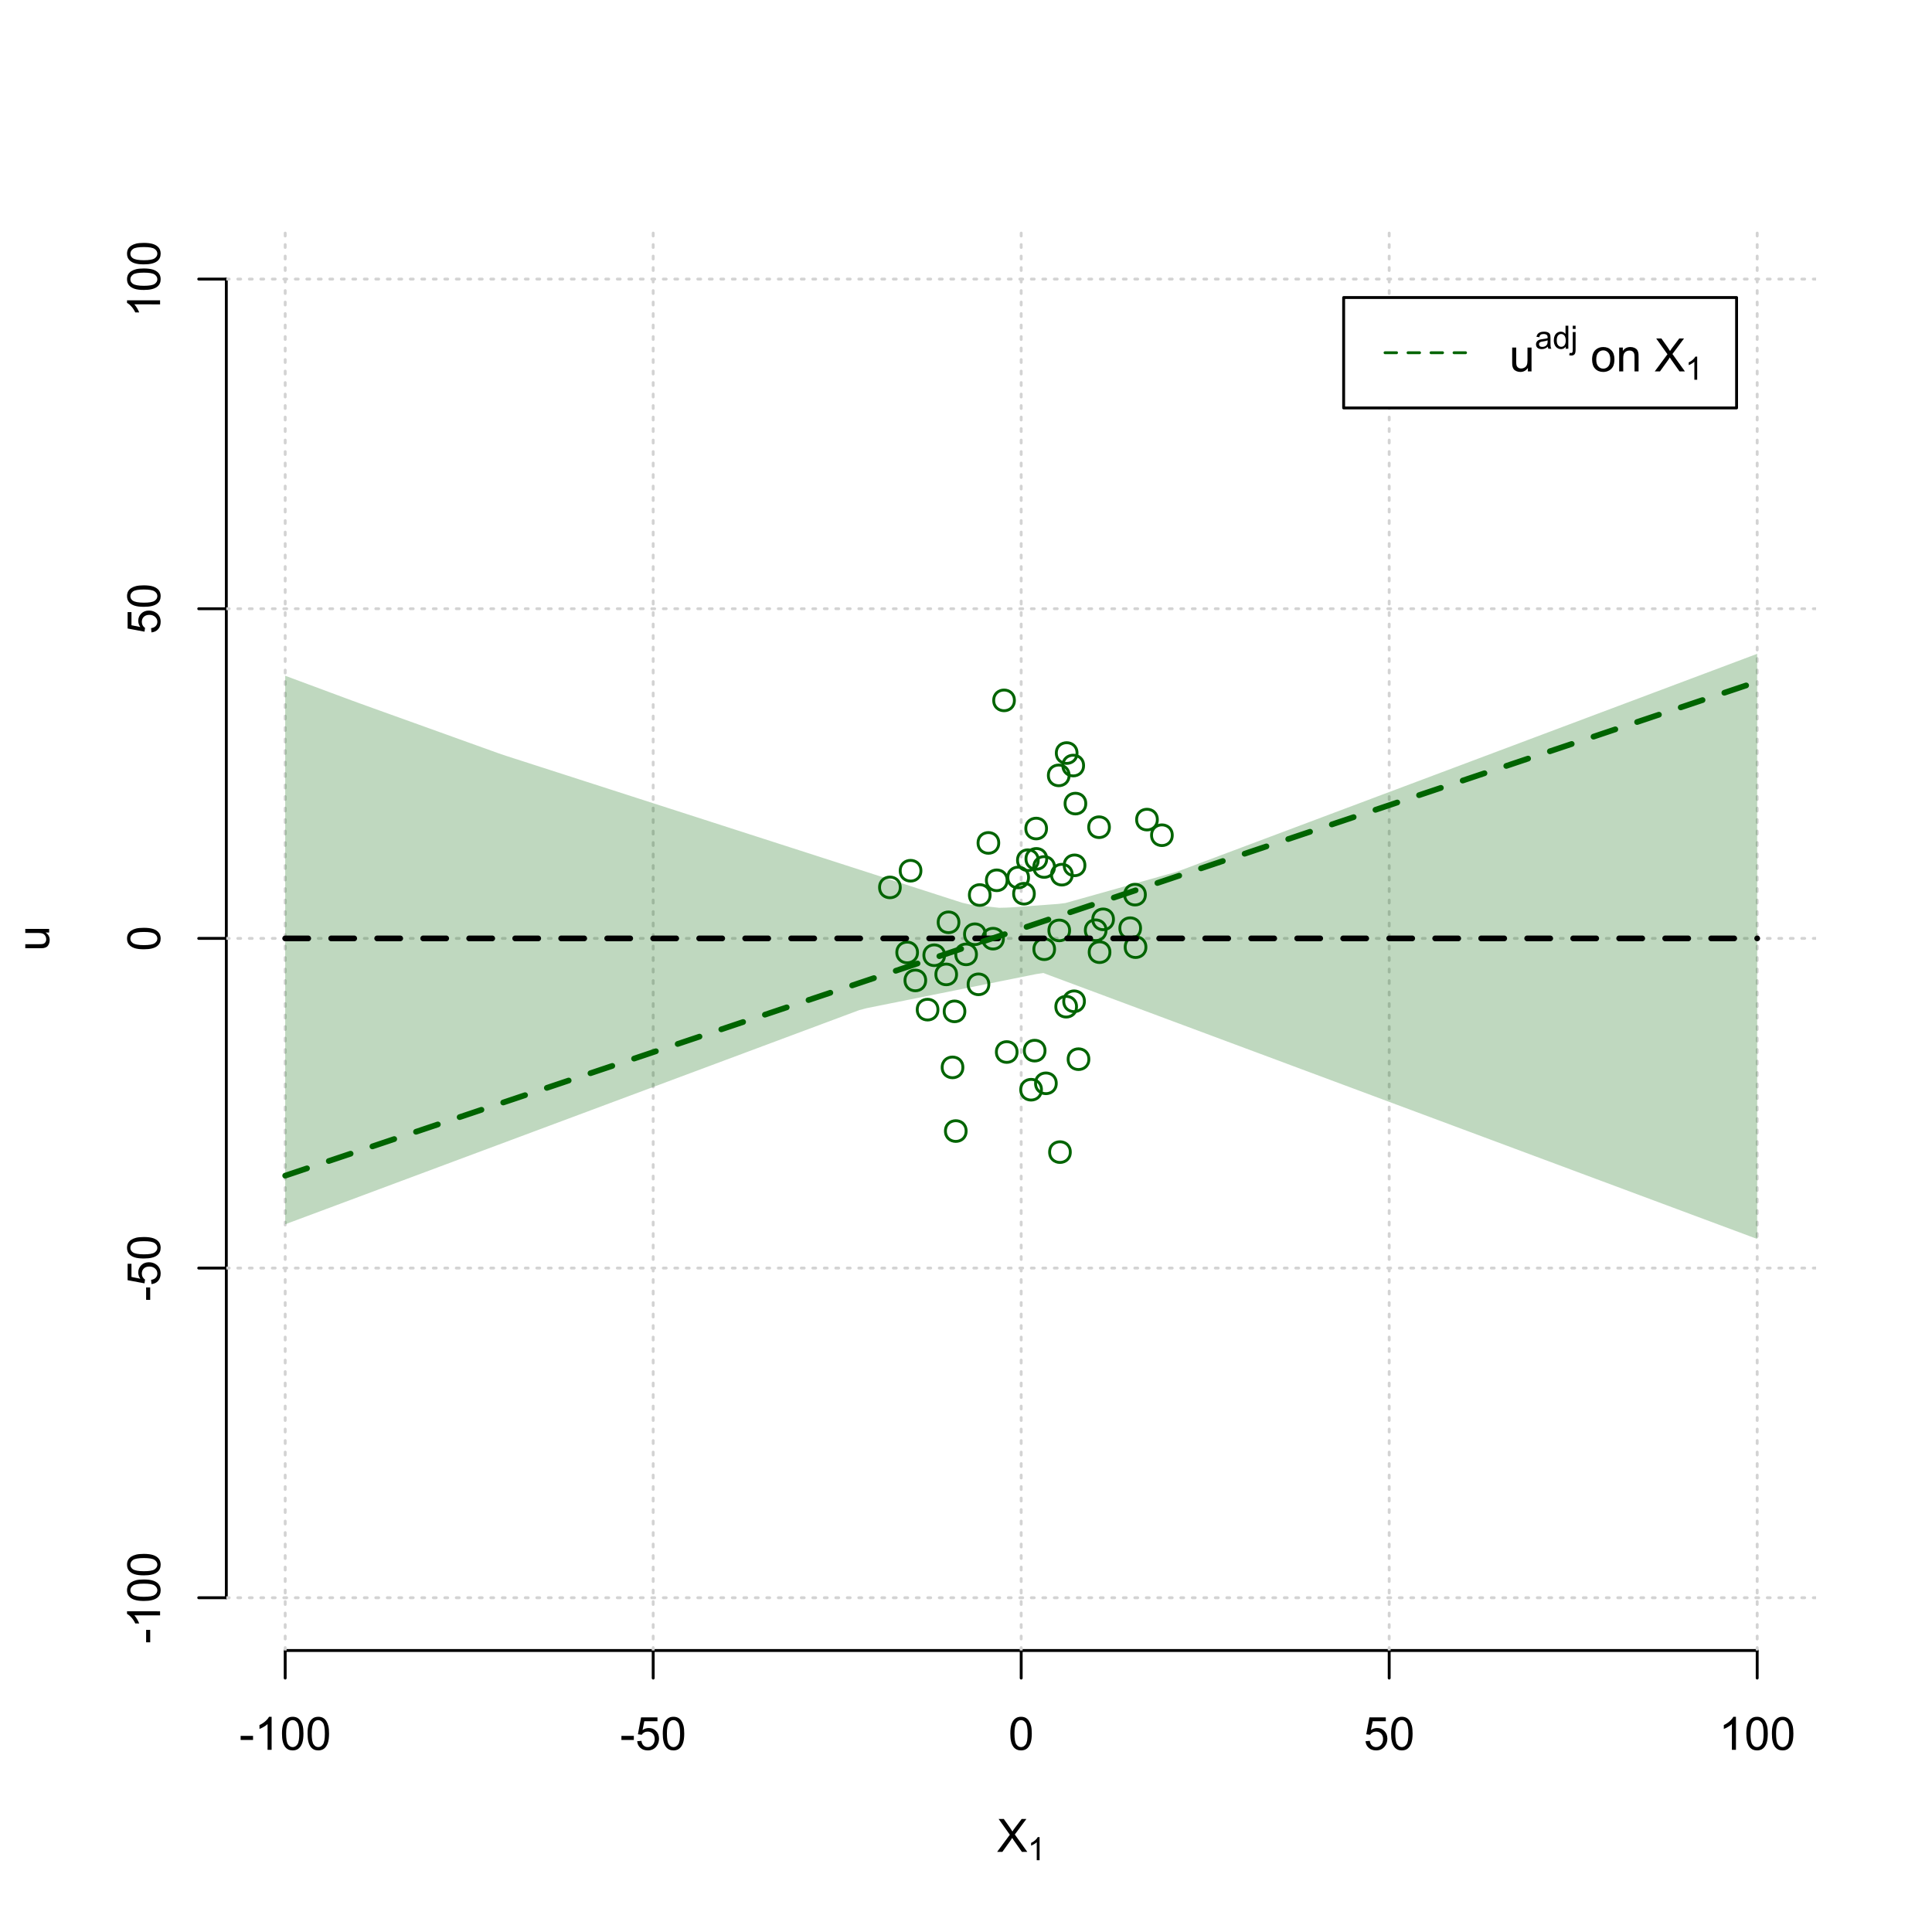 <?xml version="1.0" encoding="UTF-8"?>
<svg xmlns="http://www.w3.org/2000/svg" xmlns:xlink="http://www.w3.org/1999/xlink" width="504pt" height="504pt" viewBox="0 0 504 504" version="1.1">
<defs>
<g>
<symbol overflow="visible" id="glyph0-0">
<path style="stroke:none;" d="M 1.5 0 L 1.5 -7.5 L 7.5 -7.5 L 7.5 0 Z M 1.688 -0.188 L 7.312 -0.188 L 7.312 -7.312 L 1.688 -7.312 Z M 1.688 -0.188 "/>
</symbol>
<symbol overflow="visible" id="glyph0-1">
<path style="stroke:none;" d="M 0.055 0 L 3.375 -4.477 L 0.445 -8.59 L 1.797 -8.59 L 3.359 -6.387 C 3.68 -5.93 3.91 -5.578 4.047 -5.332 C 4.238 -5.645 4.465 -5.969 4.727 -6.312 L 6.457 -8.59 L 7.695 -8.59 L 4.676 -4.539 L 7.93 0 L 6.523 0 L 4.359 -3.062 C 4.238 -3.238 4.113 -3.43 3.984 -3.641 C 3.789 -3.324 3.652 -3.109 3.574 -2.992 L 1.418 0 Z M 0.055 0 "/>
</symbol>
<symbol overflow="visible" id="glyph0-2">
<path style="stroke:none;" d="M 0.383 -2.578 L 0.383 -3.641 L 3.621 -3.641 L 3.621 -2.578 Z M 0.383 -2.578 "/>
</symbol>
<symbol overflow="visible" id="glyph0-3">
<path style="stroke:none;" d="M 4.469 0 L 3.414 0 L 3.414 -6.719 C 3.16 -6.477 2.828 -6.234 2.414 -5.996 C 2 -5.75 1.629 -5.57 1.305 -5.449 L 1.305 -6.469 C 1.895 -6.742 2.41 -7.078 2.852 -7.477 C 3.293 -7.871 3.605 -8.254 3.789 -8.625 L 4.469 -8.625 Z M 4.469 0 "/>
</symbol>
<symbol overflow="visible" id="glyph0-4">
<path style="stroke:none;" d="M 0.5 -4.234 C 0.496 -5.246 0.602 -6.062 0.812 -6.688 C 1.02 -7.305 1.328 -7.785 1.742 -8.121 C 2.148 -8.457 2.668 -8.625 3.297 -8.625 C 3.758 -8.625 4.164 -8.531 4.512 -8.348 C 4.855 -8.16 5.141 -7.891 5.371 -7.543 C 5.594 -7.191 5.773 -6.766 5.906 -6.266 C 6.035 -5.762 6.098 -5.086 6.102 -4.234 C 6.098 -3.227 5.996 -2.414 5.789 -1.797 C 5.578 -1.176 5.266 -0.695 4.859 -0.359 C 4.445 -0.02 3.926 0.145 3.297 0.148 C 2.465 0.145 1.816 -0.148 1.348 -0.742 C 0.781 -1.457 0.496 -2.621 0.5 -4.234 Z M 1.582 -4.234 C 1.582 -2.824 1.746 -1.887 2.074 -1.418 C 2.402 -0.949 2.809 -0.715 3.297 -0.719 C 3.777 -0.715 4.184 -0.949 4.52 -1.422 C 4.848 -1.887 5.016 -2.824 5.016 -4.234 C 5.016 -5.648 4.848 -6.59 4.52 -7.055 C 4.184 -7.516 3.773 -7.746 3.289 -7.75 C 2.801 -7.746 2.414 -7.543 2.125 -7.137 C 1.762 -6.613 1.582 -5.645 1.582 -4.234 Z M 1.582 -4.234 "/>
</symbol>
<symbol overflow="visible" id="glyph0-5">
<path style="stroke:none;" d="M 0.5 -2.25 L 1.605 -2.344 C 1.684 -1.805 1.871 -1.398 2.176 -1.125 C 2.473 -0.852 2.836 -0.715 3.258 -0.719 C 3.766 -0.715 4.195 -0.906 4.547 -1.293 C 4.898 -1.672 5.074 -2.18 5.074 -2.82 C 5.074 -3.414 4.902 -3.891 4.566 -4.242 C 4.227 -4.59 3.785 -4.762 3.242 -4.766 C 2.898 -4.762 2.594 -4.684 2.32 -4.531 C 2.047 -4.375 1.832 -4.176 1.676 -3.93 L 0.688 -4.062 L 1.516 -8.473 L 5.789 -8.473 L 5.789 -7.465 L 2.359 -7.465 L 1.898 -5.156 C 2.414 -5.516 2.953 -5.695 3.523 -5.695 C 4.27 -5.695 4.902 -5.434 5.422 -4.914 C 5.934 -4.395 6.191 -3.727 6.195 -2.914 C 6.191 -2.133 5.965 -1.461 5.516 -0.898 C 4.961 -0.199 4.211 0.145 3.258 0.148 C 2.477 0.145 1.836 -0.07 1.344 -0.508 C 0.844 -0.941 0.562 -1.523 0.5 -2.25 Z M 0.5 -2.25 "/>
</symbol>
<symbol overflow="visible" id="glyph0-6">
<path style="stroke:none;" d="M 4.867 0 L 4.867 -0.914 C 4.379 -0.211 3.723 0.141 2.895 0.141 C 2.527 0.141 2.184 0.07 1.867 -0.07 C 1.547 -0.211 1.309 -0.387 1.156 -0.602 C 1 -0.812 0.895 -1.074 0.832 -1.383 C 0.785 -1.59 0.762 -1.918 0.766 -2.367 L 0.766 -6.223 L 1.82 -6.223 L 1.82 -2.773 C 1.816 -2.219 1.84 -1.848 1.887 -1.656 C 1.949 -1.379 2.09 -1.16 2.309 -1.004 C 2.523 -0.84 2.789 -0.762 3.105 -0.766 C 3.418 -0.762 3.715 -0.844 3.996 -1.008 C 4.273 -1.172 4.469 -1.391 4.586 -1.672 C 4.699 -1.949 4.758 -2.355 4.758 -2.891 L 4.758 -6.223 L 5.812 -6.223 L 5.812 0 Z M 4.867 0 "/>
</symbol>
<symbol overflow="visible" id="glyph0-7">
<path style="stroke:none;" d=""/>
</symbol>
<symbol overflow="visible" id="glyph0-8">
<path style="stroke:none;" d="M 0.398 -3.109 C 0.398 -4.262 0.719 -5.117 1.359 -5.672 C 1.895 -6.133 2.547 -6.363 3.316 -6.363 C 4.172 -6.363 4.871 -6.082 5.414 -5.52 C 5.953 -4.957 6.223 -4.184 6.227 -3.199 C 6.223 -2.398 6.102 -1.766 5.867 -1.309 C 5.625 -0.848 5.277 -0.492 4.82 -0.238 C 4.359 0.016 3.859 0.141 3.316 0.141 C 2.441 0.141 1.734 -0.137 1.203 -0.695 C 0.664 -1.254 0.398 -2.059 0.398 -3.109 Z M 1.484 -3.109 C 1.48 -2.309 1.656 -1.711 2.004 -1.32 C 2.348 -0.922 2.785 -0.727 3.316 -0.727 C 3.84 -0.727 4.273 -0.926 4.621 -1.324 C 4.969 -1.723 5.145 -2.328 5.145 -3.148 C 5.145 -3.914 4.969 -4.496 4.617 -4.895 C 4.266 -5.289 3.832 -5.488 3.316 -5.492 C 2.785 -5.488 2.348 -5.293 2.004 -4.898 C 1.656 -4.5 1.48 -3.902 1.484 -3.109 Z M 1.484 -3.109 "/>
</symbol>
<symbol overflow="visible" id="glyph0-9">
<path style="stroke:none;" d="M 0.789 0 L 0.789 -6.223 L 1.742 -6.223 L 1.742 -5.336 C 2.195 -6.02 2.855 -6.363 3.719 -6.363 C 4.09 -6.363 4.434 -6.293 4.754 -6.16 C 5.066 -6.023 5.305 -5.848 5.461 -5.633 C 5.617 -5.41 5.727 -5.152 5.789 -4.852 C 5.828 -4.656 5.848 -4.312 5.848 -3.828 L 5.848 0 L 4.793 0 L 4.793 -3.785 C 4.793 -4.215 4.75 -4.535 4.668 -4.75 C 4.586 -4.961 4.441 -5.129 4.234 -5.258 C 4.023 -5.383 3.777 -5.449 3.5 -5.449 C 3.047 -5.449 2.66 -5.305 2.332 -5.02 C 2.004 -4.734 1.84 -4.195 1.844 -3.398 L 1.844 0 Z M 0.789 0 "/>
</symbol>
<symbol overflow="visible" id="glyph1-0">
<path style="stroke:none;" d="M 1.051 0 L 1.051 -5.25 L 5.25 -5.25 L 5.25 0 Z M 1.18 -0.133 L 5.117 -0.133 L 5.117 -5.117 L 1.18 -5.117 Z M 1.18 -0.133 "/>
</symbol>
<symbol overflow="visible" id="glyph1-1">
<path style="stroke:none;" d="M 3.129 0 L 2.391 0 L 2.391 -4.703 C 2.211 -4.531 1.977 -4.363 1.691 -4.195 C 1.398 -4.023 1.141 -3.895 0.914 -3.812 L 0.914 -4.527 C 1.328 -4.719 1.688 -4.953 1.996 -5.234 C 2.305 -5.508 2.523 -5.777 2.652 -6.039 L 3.129 -6.039 Z M 3.129 0 "/>
</symbol>
<symbol overflow="visible" id="glyph1-2">
<path style="stroke:none;" d="M 3.395 -0.539 C 3.117 -0.305 2.855 -0.137 2.605 -0.043 C 2.352 0.051 2.082 0.094 1.793 0.098 C 1.312 0.094 0.941 -0.02 0.688 -0.25 C 0.43 -0.48 0.305 -0.781 0.305 -1.148 C 0.305 -1.359 0.352 -1.551 0.449 -1.73 C 0.543 -1.902 0.668 -2.047 0.828 -2.156 C 0.984 -2.262 1.164 -2.34 1.363 -2.398 C 1.504 -2.434 1.723 -2.473 2.02 -2.512 C 2.609 -2.578 3.047 -2.664 3.336 -2.766 C 3.336 -2.867 3.34 -2.93 3.34 -2.957 C 3.34 -3.258 3.27 -3.469 3.129 -3.594 C 2.941 -3.758 2.66 -3.844 2.289 -3.844 C 1.941 -3.844 1.684 -3.781 1.52 -3.66 C 1.348 -3.535 1.227 -3.32 1.152 -3.016 L 0.43 -3.113 C 0.492 -3.418 0.602 -3.668 0.754 -3.863 C 0.902 -4.051 1.121 -4.199 1.406 -4.301 C 1.688 -4.402 2.016 -4.453 2.395 -4.453 C 2.766 -4.453 3.066 -4.406 3.301 -4.32 C 3.527 -4.23 3.699 -4.121 3.812 -3.992 C 3.918 -3.855 3.996 -3.691 4.043 -3.492 C 4.066 -3.363 4.078 -3.133 4.082 -2.809 L 4.082 -1.824 C 4.078 -1.137 4.094 -0.703 4.129 -0.523 C 4.156 -0.336 4.219 -0.164 4.316 0 L 3.543 0 C 3.465 -0.152 3.414 -0.332 3.395 -0.539 Z M 3.336 -2.188 C 3.062 -2.074 2.66 -1.98 2.129 -1.906 C 1.82 -1.859 1.605 -1.812 1.484 -1.758 C 1.355 -1.703 1.258 -1.621 1.191 -1.52 C 1.121 -1.41 1.09 -1.293 1.09 -1.168 C 1.09 -0.969 1.164 -0.805 1.312 -0.676 C 1.461 -0.543 1.68 -0.48 1.969 -0.48 C 2.25 -0.48 2.5 -0.539 2.727 -0.664 C 2.945 -0.785 3.109 -0.957 3.215 -1.176 C 3.293 -1.34 3.332 -1.586 3.336 -1.914 Z M 3.336 -2.188 "/>
</symbol>
<symbol overflow="visible" id="glyph1-3">
<path style="stroke:none;" d="M 3.379 0 L 3.379 -0.551 C 3.102 -0.121 2.695 0.094 2.16 0.098 C 1.812 0.094 1.492 0 1.203 -0.188 C 0.906 -0.379 0.68 -0.645 0.523 -0.988 C 0.359 -1.328 0.281 -1.723 0.285 -2.172 C 0.281 -2.605 0.355 -3 0.504 -3.355 C 0.648 -3.707 0.863 -3.977 1.156 -4.168 C 1.441 -4.355 1.766 -4.453 2.129 -4.453 C 2.387 -4.453 2.621 -4.395 2.828 -4.285 C 3.031 -4.172 3.199 -4.031 3.332 -3.855 L 3.332 -6.012 L 4.066 -6.012 L 4.066 0 Z M 1.047 -2.172 C 1.043 -1.613 1.16 -1.195 1.398 -0.922 C 1.629 -0.641 1.906 -0.504 2.23 -0.508 C 2.551 -0.504 2.824 -0.637 3.051 -0.902 C 3.273 -1.168 3.387 -1.57 3.391 -2.113 C 3.387 -2.707 3.273 -3.145 3.047 -3.426 C 2.816 -3.703 2.531 -3.844 2.199 -3.844 C 1.867 -3.844 1.594 -3.707 1.375 -3.441 C 1.152 -3.168 1.043 -2.746 1.047 -2.172 Z M 1.047 -2.172 "/>
</symbol>
<symbol overflow="visible" id="glyph1-4">
<path style="stroke:none;" d="M 0.551 -5.156 L 0.551 -6.012 L 1.289 -6.012 L 1.289 -5.156 Z M -0.387 1.691 L -0.246 1.062 C -0.098 1.098 0.016 1.117 0.102 1.121 C 0.25 1.117 0.363 1.066 0.438 0.969 C 0.512 0.867 0.551 0.621 0.551 0.223 L 0.551 -4.355 L 1.289 -4.355 L 1.289 0.238 C 1.289 0.773 1.219 1.148 1.078 1.359 C 0.898 1.633 0.602 1.77 0.191 1.77 C -0.008 1.77 -0.199 1.742 -0.387 1.691 Z M -0.387 1.691 "/>
</symbol>
<symbol overflow="visible" id="glyph2-0">
<path style="stroke:none;" d="M 0 -1.5 L -7.5 -1.5 L -7.5 -7.5 L 0 -7.5 Z M -0.188 -1.688 L -0.188 -7.312 L -7.312 -7.312 L -7.312 -1.688 Z M -0.188 -1.688 "/>
</symbol>
<symbol overflow="visible" id="glyph2-1">
<path style="stroke:none;" d="M 0 -4.867 L -0.914 -4.867 C -0.211 -4.379 0.141 -3.723 0.141 -2.895 C 0.141 -2.527 0.07 -2.184 -0.07 -1.867 C -0.211 -1.547 -0.387 -1.309 -0.598 -1.156 C -0.809 -1 -1.07 -0.895 -1.383 -0.832 C -1.59 -0.789 -1.918 -0.766 -2.367 -0.77 L -6.223 -0.77 L -6.223 -1.824 L -2.773 -1.824 C -2.219 -1.82 -1.848 -1.844 -1.656 -1.887 C -1.379 -1.949 -1.16 -2.09 -1.004 -2.309 C -0.84 -2.523 -0.762 -2.789 -0.766 -3.105 C -0.762 -3.418 -0.844 -3.715 -1.008 -3.996 C -1.172 -4.273 -1.391 -4.469 -1.672 -4.586 C -1.945 -4.699 -2.352 -4.758 -2.887 -4.758 L -6.223 -4.758 L -6.223 -5.812 L 0 -5.812 Z M 0 -4.867 "/>
</symbol>
<symbol overflow="visible" id="glyph2-2">
<path style="stroke:none;" d="M -2.578 -0.383 L -3.641 -0.383 L -3.641 -3.621 L -2.578 -3.621 Z M -2.578 -0.383 "/>
</symbol>
<symbol overflow="visible" id="glyph2-3">
<path style="stroke:none;" d="M 0 -4.469 L 0 -3.414 L -6.719 -3.418 C -6.477 -3.16 -6.234 -2.828 -5.996 -2.418 C -5.75 -2.004 -5.57 -1.633 -5.449 -1.309 L -6.469 -1.309 C -6.742 -1.895 -7.078 -2.41 -7.477 -2.852 C -7.871 -3.293 -8.254 -3.605 -8.625 -3.793 L -8.625 -4.473 Z M 0 -4.469 "/>
</symbol>
<symbol overflow="visible" id="glyph2-4">
<path style="stroke:none;" d="M -4.234 -0.5 C -5.246 -0.496 -6.062 -0.602 -6.688 -0.812 C -7.305 -1.02 -7.785 -1.328 -8.121 -1.742 C -8.457 -2.152 -8.625 -2.672 -8.625 -3.301 C -8.625 -3.758 -8.531 -4.164 -8.348 -4.512 C -8.16 -4.859 -7.891 -5.145 -7.543 -5.371 C -7.191 -5.594 -6.766 -5.773 -6.266 -5.906 C -5.762 -6.035 -5.086 -6.098 -4.234 -6.102 C -3.223 -6.098 -2.41 -5.996 -1.793 -5.789 C -1.176 -5.578 -0.695 -5.266 -0.359 -4.859 C -0.02 -4.445 0.145 -3.926 0.148 -3.297 C 0.145 -2.465 -0.148 -1.816 -0.742 -1.348 C -1.457 -0.781 -2.621 -0.496 -4.234 -0.5 Z M -4.234 -1.582 C -2.824 -1.582 -1.887 -1.746 -1.418 -2.074 C -0.949 -2.402 -0.715 -2.809 -0.719 -3.297 C -0.715 -3.777 -0.949 -4.184 -1.422 -4.52 C -1.887 -4.848 -2.824 -5.016 -4.234 -5.016 C -5.648 -5.016 -6.59 -4.848 -7.055 -4.52 C -7.516 -4.188 -7.746 -3.777 -7.75 -3.289 C -7.746 -2.801 -7.543 -2.414 -7.137 -2.129 C -6.613 -1.762 -5.645 -1.582 -4.234 -1.582 Z M -4.234 -1.582 "/>
</symbol>
<symbol overflow="visible" id="glyph2-5">
<path style="stroke:none;" d="M -2.25 -0.5 L -2.344 -1.605 C -1.805 -1.684 -1.398 -1.871 -1.125 -2.176 C -0.852 -2.473 -0.715 -2.836 -0.719 -3.258 C -0.715 -3.766 -0.906 -4.195 -1.293 -4.547 C -1.672 -4.898 -2.18 -5.074 -2.816 -5.074 C -3.414 -5.074 -3.891 -4.902 -4.242 -4.566 C -4.59 -4.227 -4.762 -3.785 -4.766 -3.242 C -4.762 -2.898 -4.684 -2.594 -4.531 -2.32 C -4.375 -2.047 -4.176 -1.832 -3.93 -1.676 L -4.062 -0.688 L -8.473 -1.52 L -8.473 -5.789 L -7.465 -5.789 L -7.465 -2.363 L -5.156 -1.898 C -5.516 -2.414 -5.695 -2.953 -5.695 -3.523 C -5.695 -4.27 -5.434 -4.902 -4.914 -5.422 C -4.395 -5.934 -3.727 -6.191 -2.91 -6.195 C -2.133 -6.191 -1.461 -5.965 -0.895 -5.516 C -0.199 -4.961 0.145 -4.211 0.148 -3.258 C 0.145 -2.477 -0.07 -1.836 -0.508 -1.344 C -0.941 -0.848 -1.523 -0.566 -2.25 -0.5 Z M -2.25 -0.5 "/>
</symbol>
</g>
<clipPath id="clip1">
  <path d="M 74 59.039 L 75 59.039 L 75 430.559 L 74 430.559 Z M 74 59.039 "/>
</clipPath>
<clipPath id="clip2">
  <path d="M 170 59.039 L 171 59.039 L 171 430.559 L 170 430.559 Z M 170 59.039 "/>
</clipPath>
<clipPath id="clip3">
  <path d="M 266 59.039 L 267 59.039 L 267 430.559 L 266 430.559 Z M 266 59.039 "/>
</clipPath>
<clipPath id="clip4">
  <path d="M 362 59.039 L 363 59.039 L 363 430.559 L 362 430.559 Z M 362 59.039 "/>
</clipPath>
<clipPath id="clip5">
  <path d="M 458 59.039 L 459 59.039 L 459 430.559 L 458 430.559 Z M 458 59.039 "/>
</clipPath>
<clipPath id="clip6">
  <path d="M 59.039 416 L 473.758 416 L 473.758 418 L 59.039 418 Z M 59.039 416 "/>
</clipPath>
<clipPath id="clip7">
  <path d="M 59.039 330 L 473.758 330 L 473.758 332 L 59.039 332 Z M 59.039 330 "/>
</clipPath>
<clipPath id="clip8">
  <path d="M 59.039 244 L 473.758 244 L 473.758 246 L 59.039 246 Z M 59.039 244 "/>
</clipPath>
<clipPath id="clip9">
  <path d="M 59.039 158 L 473.758 158 L 473.758 160 L 59.039 160 Z M 59.039 158 "/>
</clipPath>
<clipPath id="clip10">
  <path d="M 59.039 72 L 473.758 72 L 473.758 74 L 59.039 74 Z M 59.039 72 "/>
</clipPath>
</defs>
<g id="surface3276">
<rect x="0" y="0" width="504" height="504" style="fill:rgb(100%,100%,100%);fill-opacity:1;stroke:none;"/>
<g style="fill:rgb(0%,0%,0%);fill-opacity:1;">
  <use xlink:href="#glyph0-1" x="260.062" y="483.102"/>
</g>
<g style="fill:rgb(0%,0%,0%);fill-opacity:1;">
  <use xlink:href="#glyph1-1" x="268.066" y="485.281"/>
</g>
<g style="fill:rgb(0%,0%,0%);fill-opacity:1;">
  <use xlink:href="#glyph2-1" x="12.82" y="248.137"/>
</g>
<path style="fill:none;stroke-width:0.75;stroke-linecap:round;stroke-linejoin:round;stroke:rgb(0%,0%,0%);stroke-opacity:1;stroke-miterlimit:10;" d="M 74.398 430.559 L 458.398 430.559 "/>
<path style="fill:none;stroke-width:0.75;stroke-linecap:round;stroke-linejoin:round;stroke:rgb(0%,0%,0%);stroke-opacity:1;stroke-miterlimit:10;" d="M 74.398 430.559 L 74.398 437.762 "/>
<path style="fill:none;stroke-width:0.75;stroke-linecap:round;stroke-linejoin:round;stroke:rgb(0%,0%,0%);stroke-opacity:1;stroke-miterlimit:10;" d="M 170.398 430.559 L 170.398 437.762 "/>
<path style="fill:none;stroke-width:0.75;stroke-linecap:round;stroke-linejoin:round;stroke:rgb(0%,0%,0%);stroke-opacity:1;stroke-miterlimit:10;" d="M 266.398 430.559 L 266.398 437.762 "/>
<path style="fill:none;stroke-width:0.75;stroke-linecap:round;stroke-linejoin:round;stroke:rgb(0%,0%,0%);stroke-opacity:1;stroke-miterlimit:10;" d="M 362.398 430.559 L 362.398 437.762 "/>
<path style="fill:none;stroke-width:0.75;stroke-linecap:round;stroke-linejoin:round;stroke:rgb(0%,0%,0%);stroke-opacity:1;stroke-miterlimit:10;" d="M 458.398 430.559 L 458.398 437.762 "/>
<g style="fill:rgb(0%,0%,0%);fill-opacity:1;">
  <use xlink:href="#glyph0-2" x="62.391" y="456.48"/>
  <use xlink:href="#glyph0-3" x="66.387" y="456.48"/>
  <use xlink:href="#glyph0-4" x="73.061" y="456.48"/>
  <use xlink:href="#glyph0-4" x="79.734" y="456.48"/>
</g>
<g style="fill:rgb(0%,0%,0%);fill-opacity:1;">
  <use xlink:href="#glyph0-2" x="161.727" y="456.48"/>
  <use xlink:href="#glyph0-5" x="165.723" y="456.48"/>
  <use xlink:href="#glyph0-4" x="172.396" y="456.48"/>
</g>
<g style="fill:rgb(0%,0%,0%);fill-opacity:1;">
  <use xlink:href="#glyph0-4" x="263.062" y="456.48"/>
</g>
<g style="fill:rgb(0%,0%,0%);fill-opacity:1;">
  <use xlink:href="#glyph0-5" x="355.727" y="456.48"/>
  <use xlink:href="#glyph0-4" x="362.4" y="456.48"/>
</g>
<g style="fill:rgb(0%,0%,0%);fill-opacity:1;">
  <use xlink:href="#glyph0-3" x="448.387" y="456.48"/>
  <use xlink:href="#glyph0-4" x="455.061" y="456.48"/>
  <use xlink:href="#glyph0-4" x="461.734" y="456.48"/>
</g>
<path style="fill:none;stroke-width:0.75;stroke-linecap:round;stroke-linejoin:round;stroke:rgb(0%,0%,0%);stroke-opacity:1;stroke-miterlimit:10;" d="M 59.039 416.801 L 59.039 72.801 "/>
<path style="fill:none;stroke-width:0.75;stroke-linecap:round;stroke-linejoin:round;stroke:rgb(0%,0%,0%);stroke-opacity:1;stroke-miterlimit:10;" d="M 59.039 416.801 L 51.84 416.801 "/>
<path style="fill:none;stroke-width:0.75;stroke-linecap:round;stroke-linejoin:round;stroke:rgb(0%,0%,0%);stroke-opacity:1;stroke-miterlimit:10;" d="M 59.039 330.801 L 51.84 330.801 "/>
<path style="fill:none;stroke-width:0.75;stroke-linecap:round;stroke-linejoin:round;stroke:rgb(0%,0%,0%);stroke-opacity:1;stroke-miterlimit:10;" d="M 59.039 244.801 L 51.84 244.801 "/>
<path style="fill:none;stroke-width:0.75;stroke-linecap:round;stroke-linejoin:round;stroke:rgb(0%,0%,0%);stroke-opacity:1;stroke-miterlimit:10;" d="M 59.039 158.801 L 51.84 158.801 "/>
<path style="fill:none;stroke-width:0.75;stroke-linecap:round;stroke-linejoin:round;stroke:rgb(0%,0%,0%);stroke-opacity:1;stroke-miterlimit:10;" d="M 59.039 72.801 L 51.84 72.801 "/>
<g style="fill:rgb(0%,0%,0%);fill-opacity:1;">
  <use xlink:href="#glyph2-2" x="41.762" y="428.809"/>
  <use xlink:href="#glyph2-3" x="41.762" y="424.812"/>
  <use xlink:href="#glyph2-4" x="41.762" y="418.139"/>
  <use xlink:href="#glyph2-4" x="41.762" y="411.465"/>
</g>
<g style="fill:rgb(0%,0%,0%);fill-opacity:1;">
  <use xlink:href="#glyph2-2" x="41.762" y="339.473"/>
  <use xlink:href="#glyph2-5" x="41.762" y="335.477"/>
  <use xlink:href="#glyph2-4" x="41.762" y="328.803"/>
</g>
<g style="fill:rgb(0%,0%,0%);fill-opacity:1;">
  <use xlink:href="#glyph2-4" x="41.762" y="248.137"/>
</g>
<g style="fill:rgb(0%,0%,0%);fill-opacity:1;">
  <use xlink:href="#glyph2-5" x="41.762" y="165.473"/>
  <use xlink:href="#glyph2-4" x="41.762" y="158.799"/>
</g>
<g style="fill:rgb(0%,0%,0%);fill-opacity:1;">
  <use xlink:href="#glyph2-3" x="41.762" y="82.812"/>
  <use xlink:href="#glyph2-4" x="41.762" y="76.139"/>
  <use xlink:href="#glyph2-4" x="41.762" y="69.465"/>
</g>
<g clip-path="url(#clip1)" clip-rule="nonzero">
<path style="fill:none;stroke-width:0.75;stroke-linecap:round;stroke-linejoin:round;stroke:rgb(82.745%,82.745%,82.745%);stroke-opacity:1;stroke-dasharray:0.75,2.25;stroke-miterlimit:10;" d="M 74.398 430.559 L 74.398 59.039 "/>
</g>
<g clip-path="url(#clip2)" clip-rule="nonzero">
<path style="fill:none;stroke-width:0.75;stroke-linecap:round;stroke-linejoin:round;stroke:rgb(82.745%,82.745%,82.745%);stroke-opacity:1;stroke-dasharray:0.75,2.25;stroke-miterlimit:10;" d="M 170.398 430.559 L 170.398 59.039 "/>
</g>
<g clip-path="url(#clip3)" clip-rule="nonzero">
<path style="fill:none;stroke-width:0.75;stroke-linecap:round;stroke-linejoin:round;stroke:rgb(82.745%,82.745%,82.745%);stroke-opacity:1;stroke-dasharray:0.75,2.25;stroke-miterlimit:10;" d="M 266.398 430.559 L 266.398 59.039 "/>
</g>
<g clip-path="url(#clip4)" clip-rule="nonzero">
<path style="fill:none;stroke-width:0.75;stroke-linecap:round;stroke-linejoin:round;stroke:rgb(82.745%,82.745%,82.745%);stroke-opacity:1;stroke-dasharray:0.75,2.25;stroke-miterlimit:10;" d="M 362.398 430.559 L 362.398 59.039 "/>
</g>
<g clip-path="url(#clip5)" clip-rule="nonzero">
<path style="fill:none;stroke-width:0.75;stroke-linecap:round;stroke-linejoin:round;stroke:rgb(82.745%,82.745%,82.745%);stroke-opacity:1;stroke-dasharray:0.75,2.25;stroke-miterlimit:10;" d="M 458.398 430.559 L 458.398 59.039 "/>
</g>
<g clip-path="url(#clip6)" clip-rule="nonzero">
<path style="fill:none;stroke-width:0.75;stroke-linecap:round;stroke-linejoin:round;stroke:rgb(82.745%,82.745%,82.745%);stroke-opacity:1;stroke-dasharray:0.75,2.25;stroke-miterlimit:10;" d="M 59.039 416.801 L 473.762 416.801 "/>
</g>
<g clip-path="url(#clip7)" clip-rule="nonzero">
<path style="fill:none;stroke-width:0.75;stroke-linecap:round;stroke-linejoin:round;stroke:rgb(82.745%,82.745%,82.745%);stroke-opacity:1;stroke-dasharray:0.75,2.25;stroke-miterlimit:10;" d="M 59.039 330.801 L 473.762 330.801 "/>
</g>
<g clip-path="url(#clip8)" clip-rule="nonzero">
<path style="fill:none;stroke-width:0.75;stroke-linecap:round;stroke-linejoin:round;stroke:rgb(82.745%,82.745%,82.745%);stroke-opacity:1;stroke-dasharray:0.75,2.25;stroke-miterlimit:10;" d="M 59.039 244.801 L 473.762 244.801 "/>
</g>
<g clip-path="url(#clip9)" clip-rule="nonzero">
<path style="fill:none;stroke-width:0.75;stroke-linecap:round;stroke-linejoin:round;stroke:rgb(82.745%,82.745%,82.745%);stroke-opacity:1;stroke-dasharray:0.75,2.25;stroke-miterlimit:10;" d="M 59.039 158.801 L 473.762 158.801 "/>
</g>
<g clip-path="url(#clip10)" clip-rule="nonzero">
<path style="fill:none;stroke-width:0.75;stroke-linecap:round;stroke-linejoin:round;stroke:rgb(82.745%,82.745%,82.745%);stroke-opacity:1;stroke-dasharray:0.75,2.25;stroke-miterlimit:10;" d="M 59.039 72.801 L 473.762 72.801 "/>
</g>
<path style=" stroke:none;fill-rule:nonzero;fill:rgb(0%,39.216%,0%);fill-opacity:0.251;" d="M 74.398 104.949 L 74.398 176.281 L 76.32 176.992 L 78.238 177.707 L 80.16 178.422 L 82.078 179.133 L 85.922 180.562 L 87.84 181.273 L 89.762 181.988 L 91.68 182.699 L 93.602 183.402 L 95.52 184.094 L 97.441 184.785 L 99.359 185.477 L 101.281 186.164 L 103.199 186.855 L 105.121 187.547 L 107.039 188.234 L 108.961 188.926 L 110.879 189.617 L 112.801 190.309 L 114.719 190.996 L 116.641 191.688 L 118.559 192.379 L 120.48 193.07 L 122.398 193.758 L 124.32 194.449 L 126.238 195.141 L 128.16 195.828 L 130.078 196.52 L 132 197.168 L 133.922 197.789 L 135.84 198.406 L 137.762 199.023 L 139.68 199.645 L 141.602 200.262 L 143.52 200.879 L 145.441 201.5 L 147.359 202.117 L 149.281 202.734 L 151.199 203.352 L 153.121 203.973 L 155.039 204.59 L 156.961 205.207 L 158.879 205.828 L 160.801 206.445 L 162.719 207.062 L 164.641 207.684 L 166.559 208.301 L 168.48 208.918 L 170.398 209.539 L 172.32 210.156 L 174.238 210.773 L 176.16 211.391 L 178.078 212.012 L 181.922 213.246 L 183.84 213.867 L 185.762 214.484 L 187.68 215.102 L 189.602 215.723 L 191.52 216.34 L 193.441 216.957 L 195.359 217.578 L 197.281 218.195 L 199.199 218.812 L 201.121 219.43 L 203.039 220.051 L 204.961 220.668 L 206.879 221.285 L 208.801 221.906 L 210.719 222.523 L 212.641 223.141 L 214.559 223.762 L 216.48 224.379 L 218.398 224.996 L 220.32 225.617 L 222.238 226.234 L 224.16 226.852 L 226.078 227.469 L 228 228.09 L 229.922 228.707 L 231.84 229.324 L 233.762 229.945 L 235.68 230.562 L 237.602 231.18 L 239.52 231.801 L 241.441 232.418 L 243.359 233.035 L 245.281 233.656 L 247.199 234.273 L 249.121 234.891 L 251.039 235.508 L 252.961 235.953 L 254.879 236.168 L 256.801 236.387 L 258.719 236.602 L 260.641 236.816 L 262.559 236.773 L 264.48 236.668 L 266.398 236.527 L 268.32 236.383 L 270.238 236.242 L 272.16 236.098 L 274.078 235.953 L 276 235.812 L 277.922 235.578 L 279.84 235.039 L 281.762 234.5 L 283.68 233.961 L 285.602 233.422 L 287.52 232.883 L 289.441 232.344 L 291.359 231.805 L 293.281 231.262 L 295.199 230.723 L 297.121 230.184 L 299.039 229.645 L 300.961 229.105 L 302.879 228.566 L 304.801 228.027 L 306.719 227.488 L 308.641 226.809 L 310.559 226.09 L 312.48 225.367 L 314.398 224.645 L 316.32 223.926 L 318.238 223.203 L 320.16 222.48 L 322.078 221.762 L 324 221.039 L 325.922 220.32 L 327.84 219.598 L 329.762 218.875 L 331.68 218.156 L 333.602 217.434 L 335.52 216.711 L 337.441 215.992 L 339.359 215.27 L 341.281 214.551 L 343.199 213.828 L 345.121 213.105 L 347.039 212.387 L 348.961 211.664 L 350.879 210.941 L 352.801 210.223 L 354.719 209.5 L 356.641 208.781 L 358.559 208.059 L 360.48 207.336 L 362.398 206.617 L 364.32 205.895 L 366.238 205.172 L 368.16 204.453 L 370.078 203.73 L 372 203.012 L 373.922 202.289 L 375.84 201.566 L 377.762 200.848 L 379.68 200.125 L 381.602 199.406 L 383.52 198.684 L 385.441 197.961 L 387.359 197.242 L 389.281 196.52 L 391.199 195.797 L 393.121 195.078 L 395.039 194.355 L 396.961 193.637 L 398.879 192.914 L 400.801 192.191 L 402.719 191.473 L 404.641 190.75 L 406.559 190.027 L 408.48 189.309 L 410.398 188.586 L 412.32 187.867 L 414.238 187.145 L 416.16 186.422 L 418.078 185.703 L 421.922 184.258 L 423.84 183.539 L 425.762 182.816 L 427.68 182.098 L 429.602 181.375 L 431.52 180.652 L 433.441 179.934 L 435.359 179.211 L 437.281 178.488 L 439.199 177.77 L 441.121 177.047 L 443.039 176.328 L 444.961 175.605 L 446.879 174.883 L 448.801 174.164 L 450.719 173.441 L 452.641 172.719 L 454.559 172 L 456.48 171.277 L 458.398 170.559 L 458.398 98.438 L 458.398 394.742 L 458.398 323.211 L 456.48 322.496 L 454.559 321.777 L 452.641 321.062 L 450.719 320.348 L 448.801 319.633 L 446.879 318.918 L 444.961 318.203 L 443.039 317.488 L 441.121 316.773 L 439.199 316.055 L 437.281 315.34 L 435.359 314.625 L 433.441 313.91 L 431.52 313.195 L 429.602 312.48 L 427.68 311.766 L 425.762 311.051 L 423.84 310.332 L 421.922 309.617 L 418.078 308.188 L 416.16 307.473 L 414.238 306.758 L 412.32 306.043 L 410.398 305.328 L 408.48 304.609 L 406.559 303.895 L 404.641 303.18 L 402.719 302.465 L 400.801 301.75 L 398.879 301.035 L 396.961 300.32 L 395.039 299.605 L 393.121 298.887 L 391.199 298.172 L 389.281 297.457 L 387.359 296.742 L 385.441 296.027 L 383.52 295.312 L 381.602 294.598 L 379.68 293.883 L 377.762 293.164 L 375.84 292.449 L 373.922 291.734 L 370.078 290.305 L 368.16 289.59 L 366.238 288.875 L 364.32 288.16 L 362.398 287.441 L 360.48 286.727 L 358.559 286.012 L 356.641 285.297 L 354.719 284.582 L 352.801 283.867 L 350.879 283.152 L 348.961 282.438 L 347.039 281.719 L 345.121 281.004 L 343.199 280.289 L 341.281 279.574 L 339.359 278.859 L 337.441 278.145 L 335.52 277.43 L 333.602 276.711 L 331.68 275.996 L 329.762 275.281 L 327.84 274.566 L 325.922 273.852 L 322.078 272.422 L 320.16 271.707 L 318.238 270.988 L 316.32 270.273 L 314.398 269.559 L 312.48 268.844 L 310.559 268.129 L 308.641 267.414 L 306.719 266.699 L 304.801 265.984 L 302.879 265.266 L 300.961 264.551 L 299.039 263.836 L 297.121 263.121 L 295.199 262.406 L 293.281 261.691 L 291.359 260.977 L 289.441 260.262 L 287.52 259.543 L 285.602 258.828 L 283.68 258.113 L 281.762 257.398 L 279.84 256.684 L 277.922 255.969 L 274.078 254.539 L 272.16 253.82 L 270.238 254.121 L 268.32 254.508 L 266.398 254.895 L 264.48 255.281 L 262.559 255.668 L 260.641 256.051 L 258.719 256.438 L 256.801 256.824 L 254.879 257.211 L 252.961 257.598 L 251.039 257.984 L 249.121 258.371 L 247.199 258.758 L 245.281 259.141 L 243.359 259.527 L 241.441 259.914 L 239.52 260.301 L 237.602 260.688 L 235.68 261.074 L 233.762 261.461 L 231.84 261.844 L 229.922 262.23 L 226.078 263.004 L 224.16 263.508 L 222.238 264.227 L 220.32 264.941 L 218.398 265.66 L 216.48 266.375 L 214.559 267.09 L 212.641 267.809 L 210.719 268.523 L 208.801 269.238 L 206.879 269.957 L 204.961 270.672 L 203.039 271.391 L 201.121 272.105 L 199.199 272.82 L 197.281 273.539 L 195.359 274.254 L 193.441 274.973 L 191.52 275.688 L 189.602 276.402 L 187.68 277.121 L 185.762 277.836 L 183.84 278.551 L 181.922 279.27 L 180 279.984 L 178.078 280.703 L 176.16 281.418 L 174.238 282.133 L 172.32 282.852 L 170.398 283.566 L 168.48 284.285 L 166.559 285 L 164.641 285.715 L 162.719 286.434 L 160.801 287.148 L 158.879 287.863 L 156.961 288.582 L 155.039 289.297 L 153.121 290.016 L 151.199 290.73 L 149.281 291.445 L 147.359 292.164 L 145.441 292.879 L 143.52 293.594 L 141.602 294.312 L 139.68 295.027 L 137.762 295.746 L 135.84 296.461 L 133.922 297.176 L 132 297.895 L 130.078 298.609 L 128.16 299.328 L 126.238 300.043 L 124.32 300.758 L 122.398 301.477 L 120.48 302.191 L 118.559 302.906 L 116.641 303.625 L 114.719 304.34 L 112.801 305.059 L 110.879 305.773 L 108.961 306.488 L 107.039 307.207 L 105.121 307.922 L 103.199 308.637 L 101.281 309.355 L 99.359 310.07 L 97.441 310.789 L 95.52 311.504 L 93.602 312.219 L 91.68 312.938 L 89.762 313.652 L 87.84 314.371 L 85.922 315.086 L 84 315.801 L 82.078 316.52 L 80.16 317.234 L 78.238 317.949 L 76.32 318.668 L 74.398 319.383 L 74.398 391.016 Z M 74.398 104.949 "/>
<path style="fill:none;stroke-width:0.75;stroke-linecap:round;stroke-linejoin:round;stroke:rgb(0%,39.216%,0%);stroke-opacity:1;stroke-miterlimit:10;" d="M 272.617 274.082 C 272.617 277.68 267.219 277.68 267.219 274.082 C 267.219 270.48 272.617 270.48 272.617 274.082 "/>
<path style="fill:none;stroke-width:0.75;stroke-linecap:round;stroke-linejoin:round;stroke:rgb(0%,39.216%,0%);stroke-opacity:1;stroke-miterlimit:10;" d="M 269.824 233.145 C 269.824 236.742 264.426 236.742 264.426 233.145 C 264.426 229.543 269.824 229.543 269.824 233.145 "/>
<path style="fill:none;stroke-width:0.75;stroke-linecap:round;stroke-linejoin:round;stroke:rgb(0%,39.216%,0%);stroke-opacity:1;stroke-miterlimit:10;" d="M 234.852 231.496 C 234.852 235.098 229.453 235.098 229.453 231.496 C 229.453 227.898 234.852 227.898 234.852 231.496 "/>
<path style="fill:none;stroke-width:0.75;stroke-linecap:round;stroke-linejoin:round;stroke:rgb(0%,39.216%,0%);stroke-opacity:1;stroke-miterlimit:10;" d="M 241.484 255.762 C 241.484 259.363 236.082 259.363 236.082 255.762 C 236.082 252.164 241.484 252.164 241.484 255.762 "/>
<path style="fill:none;stroke-width:0.75;stroke-linecap:round;stroke-linejoin:round;stroke:rgb(0%,39.216%,0%);stroke-opacity:1;stroke-miterlimit:10;" d="M 289.543 248.391 C 289.543 251.992 284.141 251.992 284.141 248.391 C 284.141 244.793 289.543 244.793 289.543 248.391 "/>
<path style="fill:none;stroke-width:0.75;stroke-linecap:round;stroke-linejoin:round;stroke:rgb(0%,39.216%,0%);stroke-opacity:1;stroke-miterlimit:10;" d="M 249.539 254.191 C 249.539 257.793 244.141 257.793 244.141 254.191 C 244.141 250.594 249.539 250.594 249.539 254.191 "/>
<path style="fill:none;stroke-width:0.75;stroke-linecap:round;stroke-linejoin:round;stroke:rgb(0%,39.216%,0%);stroke-opacity:1;stroke-miterlimit:10;" d="M 260.543 219.895 C 260.543 223.492 255.145 223.492 255.145 219.895 C 255.145 216.293 260.543 216.293 260.543 219.895 "/>
<path style="fill:none;stroke-width:0.75;stroke-linecap:round;stroke-linejoin:round;stroke:rgb(0%,39.216%,0%);stroke-opacity:1;stroke-miterlimit:10;" d="M 273.051 224.055 C 273.051 227.652 267.648 227.652 267.648 224.055 C 267.648 220.453 273.051 220.453 273.051 224.055 "/>
<path style="fill:none;stroke-width:0.75;stroke-linecap:round;stroke-linejoin:round;stroke:rgb(0%,39.216%,0%);stroke-opacity:1;stroke-miterlimit:10;" d="M 279.211 300.551 C 279.211 304.148 273.812 304.148 273.812 300.551 C 273.812 296.949 279.211 296.949 279.211 300.551 "/>
<path style="fill:none;stroke-width:0.75;stroke-linecap:round;stroke-linejoin:round;stroke:rgb(0%,39.216%,0%);stroke-opacity:1;stroke-miterlimit:10;" d="M 280.832 262.617 C 280.832 266.219 275.434 266.219 275.434 262.617 C 275.434 259.02 280.832 259.02 280.832 262.617 "/>
<path style="fill:none;stroke-width:0.75;stroke-linecap:round;stroke-linejoin:round;stroke:rgb(0%,39.216%,0%);stroke-opacity:1;stroke-miterlimit:10;" d="M 284.051 276.309 C 284.051 279.91 278.648 279.91 278.648 276.309 C 278.648 272.707 284.051 272.707 284.051 276.309 "/>
<path style="fill:none;stroke-width:0.75;stroke-linecap:round;stroke-linejoin:round;stroke:rgb(0%,39.216%,0%);stroke-opacity:1;stroke-miterlimit:10;" d="M 257.02 243.719 C 257.02 247.316 251.621 247.316 251.621 243.719 C 251.621 240.117 257.02 240.117 257.02 243.719 "/>
<path style="fill:none;stroke-width:0.75;stroke-linecap:round;stroke-linejoin:round;stroke:rgb(0%,39.216%,0%);stroke-opacity:1;stroke-miterlimit:10;" d="M 288.535 242.672 C 288.535 246.273 283.133 246.273 283.133 242.672 C 283.133 239.074 288.535 239.074 288.535 242.672 "/>
<path style="fill:none;stroke-width:0.75;stroke-linecap:round;stroke-linejoin:round;stroke:rgb(0%,39.216%,0%);stroke-opacity:1;stroke-miterlimit:10;" d="M 278.891 202.273 C 278.891 205.875 273.488 205.875 273.488 202.273 C 273.488 198.676 278.891 198.676 278.891 202.273 "/>
<path style="fill:none;stroke-width:0.75;stroke-linecap:round;stroke-linejoin:round;stroke:rgb(0%,39.216%,0%);stroke-opacity:1;stroke-miterlimit:10;" d="M 275.105 247.621 C 275.105 251.223 269.707 251.223 269.707 247.621 C 269.707 244.023 275.105 244.023 275.105 247.621 "/>
<path style="fill:none;stroke-width:0.75;stroke-linecap:round;stroke-linejoin:round;stroke:rgb(0%,39.216%,0%);stroke-opacity:1;stroke-miterlimit:10;" d="M 297.539 242.137 C 297.539 245.734 292.137 245.734 292.137 242.137 C 292.137 238.535 297.539 238.535 297.539 242.137 "/>
<path style="fill:none;stroke-width:0.75;stroke-linecap:round;stroke-linejoin:round;stroke:rgb(0%,39.216%,0%);stroke-opacity:1;stroke-miterlimit:10;" d="M 250.148 240.602 C 250.148 244.203 244.746 244.203 244.746 240.602 C 244.746 237.004 250.148 237.004 250.148 240.602 "/>
<path style="fill:none;stroke-width:0.75;stroke-linecap:round;stroke-linejoin:round;stroke:rgb(0%,39.216%,0%);stroke-opacity:1;stroke-miterlimit:10;" d="M 251.184 278.449 C 251.184 282.051 245.785 282.051 245.785 278.449 C 245.785 274.852 251.184 274.852 251.184 278.449 "/>
<path style="fill:none;stroke-width:0.75;stroke-linecap:round;stroke-linejoin:round;stroke:rgb(0%,39.216%,0%);stroke-opacity:1;stroke-miterlimit:10;" d="M 275.547 282.605 C 275.547 286.203 270.145 286.203 270.145 282.605 C 270.145 279.004 275.547 279.004 275.547 282.605 "/>
<path style="fill:none;stroke-width:0.75;stroke-linecap:round;stroke-linejoin:round;stroke:rgb(0%,39.216%,0%);stroke-opacity:1;stroke-miterlimit:10;" d="M 279.711 228.176 C 279.711 231.777 274.309 231.777 274.309 228.176 C 274.309 224.578 279.711 224.578 279.711 228.176 "/>
<path style="fill:none;stroke-width:0.75;stroke-linecap:round;stroke-linejoin:round;stroke:rgb(0%,39.216%,0%);stroke-opacity:1;stroke-miterlimit:10;" d="M 279.023 242.719 C 279.023 246.316 273.625 246.316 273.625 242.719 C 273.625 239.117 279.023 239.117 279.023 242.719 "/>
<path style="fill:none;stroke-width:0.75;stroke-linecap:round;stroke-linejoin:round;stroke:rgb(0%,39.216%,0%);stroke-opacity:1;stroke-miterlimit:10;" d="M 273.008 216.141 C 273.008 219.738 267.605 219.738 267.605 216.141 C 267.605 212.539 273.008 212.539 273.008 216.141 "/>
<path style="fill:none;stroke-width:0.75;stroke-linecap:round;stroke-linejoin:round;stroke:rgb(0%,39.216%,0%);stroke-opacity:1;stroke-miterlimit:10;" d="M 282.895 261.203 C 282.895 264.805 277.496 264.805 277.496 261.203 C 277.496 257.605 282.895 257.605 282.895 261.203 "/>
<path style="fill:none;stroke-width:0.75;stroke-linecap:round;stroke-linejoin:round;stroke:rgb(0%,39.216%,0%);stroke-opacity:1;stroke-miterlimit:10;" d="M 290.469 239.824 C 290.469 243.426 285.07 243.426 285.07 239.824 C 285.07 236.227 290.469 236.227 290.469 239.824 "/>
<path style="fill:none;stroke-width:0.75;stroke-linecap:round;stroke-linejoin:round;stroke:rgb(0%,39.216%,0%);stroke-opacity:1;stroke-miterlimit:10;" d="M 252.035 295.059 C 252.035 298.66 246.637 298.66 246.637 295.059 C 246.637 291.457 252.035 291.457 252.035 295.059 "/>
<path style="fill:none;stroke-width:0.75;stroke-linecap:round;stroke-linejoin:round;stroke:rgb(0%,39.216%,0%);stroke-opacity:1;stroke-miterlimit:10;" d="M 305.809 217.883 C 305.809 221.484 300.406 221.484 300.406 217.883 C 300.406 214.285 305.809 214.285 305.809 217.883 "/>
<path style="fill:none;stroke-width:0.75;stroke-linecap:round;stroke-linejoin:round;stroke:rgb(0%,39.216%,0%);stroke-opacity:1;stroke-miterlimit:10;" d="M 258.285 233.484 C 258.285 237.082 252.887 237.082 252.887 233.484 C 252.887 229.883 258.285 229.883 258.285 233.484 "/>
<path style="fill:none;stroke-width:0.75;stroke-linecap:round;stroke-linejoin:round;stroke:rgb(0%,39.216%,0%);stroke-opacity:1;stroke-miterlimit:10;" d="M 271.684 284.273 C 271.684 287.875 266.281 287.875 266.281 284.273 C 266.281 280.672 271.684 280.672 271.684 284.273 "/>
<path style="fill:none;stroke-width:0.75;stroke-linecap:round;stroke-linejoin:round;stroke:rgb(0%,39.216%,0%);stroke-opacity:1;stroke-miterlimit:10;" d="M 301.914 213.809 C 301.914 217.406 296.512 217.406 296.512 213.809 C 296.512 210.207 301.914 210.207 301.914 213.809 "/>
<path style="fill:none;stroke-width:0.75;stroke-linecap:round;stroke-linejoin:round;stroke:rgb(0%,39.216%,0%);stroke-opacity:1;stroke-miterlimit:10;" d="M 280.965 196.449 C 280.965 200.047 275.562 200.047 275.562 196.449 C 275.562 192.848 280.965 192.848 280.965 196.449 "/>
<path style="fill:none;stroke-width:0.75;stroke-linecap:round;stroke-linejoin:round;stroke:rgb(0%,39.216%,0%);stroke-opacity:1;stroke-miterlimit:10;" d="M 282.672 199.707 C 282.672 203.309 277.273 203.309 277.273 199.707 C 277.273 196.109 282.672 196.109 282.672 199.707 "/>
<path style="fill:none;stroke-width:0.75;stroke-linecap:round;stroke-linejoin:round;stroke:rgb(0%,39.216%,0%);stroke-opacity:1;stroke-miterlimit:10;" d="M 298.934 247.082 C 298.934 250.68 293.531 250.68 293.531 247.082 C 293.531 243.48 298.934 243.48 298.934 247.082 "/>
<path style="fill:none;stroke-width:0.75;stroke-linecap:round;stroke-linejoin:round;stroke:rgb(0%,39.216%,0%);stroke-opacity:1;stroke-miterlimit:10;" d="M 261.758 244.867 C 261.758 248.469 256.359 248.469 256.359 244.867 C 256.359 241.27 261.758 241.27 261.758 244.867 "/>
<path style="fill:none;stroke-width:0.75;stroke-linecap:round;stroke-linejoin:round;stroke:rgb(0%,39.216%,0%);stroke-opacity:1;stroke-miterlimit:10;" d="M 239.352 248.465 C 239.352 252.066 233.953 252.066 233.953 248.465 C 233.953 244.867 239.352 244.867 239.352 248.465 "/>
<path style="fill:none;stroke-width:0.75;stroke-linecap:round;stroke-linejoin:round;stroke:rgb(0%,39.216%,0%);stroke-opacity:1;stroke-miterlimit:10;" d="M 257.957 256.777 C 257.957 260.379 252.555 260.379 252.555 256.777 C 252.555 253.18 257.957 253.18 257.957 256.777 "/>
<path style="fill:none;stroke-width:0.75;stroke-linecap:round;stroke-linejoin:round;stroke:rgb(0%,39.216%,0%);stroke-opacity:1;stroke-miterlimit:10;" d="M 298.789 233.383 C 298.789 236.984 293.391 236.984 293.391 233.383 C 293.391 229.785 298.789 229.785 298.789 233.383 "/>
<path style="fill:none;stroke-width:0.75;stroke-linecap:round;stroke-linejoin:round;stroke:rgb(0%,39.216%,0%);stroke-opacity:1;stroke-miterlimit:10;" d="M 265.324 274.438 C 265.324 278.039 259.926 278.039 259.926 274.438 C 259.926 270.84 265.324 270.84 265.324 274.438 "/>
<path style="fill:none;stroke-width:0.75;stroke-linecap:round;stroke-linejoin:round;stroke:rgb(0%,39.216%,0%);stroke-opacity:1;stroke-miterlimit:10;" d="M 268.32 228.91 C 268.32 232.508 262.918 232.508 262.918 228.91 C 262.918 225.309 268.32 225.309 268.32 228.91 "/>
<path style="fill:none;stroke-width:0.75;stroke-linecap:round;stroke-linejoin:round;stroke:rgb(0%,39.216%,0%);stroke-opacity:1;stroke-miterlimit:10;" d="M 283.246 209.629 C 283.246 213.23 277.844 213.23 277.844 209.629 C 277.844 206.031 283.246 206.031 283.246 209.629 "/>
<path style="fill:none;stroke-width:0.75;stroke-linecap:round;stroke-linejoin:round;stroke:rgb(0%,39.216%,0%);stroke-opacity:1;stroke-miterlimit:10;" d="M 289.41 215.793 C 289.41 219.395 284.012 219.395 284.012 215.793 C 284.012 212.191 289.41 212.191 289.41 215.793 "/>
<path style="fill:none;stroke-width:0.75;stroke-linecap:round;stroke-linejoin:round;stroke:rgb(0%,39.216%,0%);stroke-opacity:1;stroke-miterlimit:10;" d="M 264.625 182.707 C 264.625 186.309 259.227 186.309 259.227 182.707 C 259.227 179.109 264.625 179.109 264.625 182.707 "/>
<path style="fill:none;stroke-width:0.75;stroke-linecap:round;stroke-linejoin:round;stroke:rgb(0%,39.216%,0%);stroke-opacity:1;stroke-miterlimit:10;" d="M 254.727 248.969 C 254.727 252.566 249.328 252.566 249.328 248.969 C 249.328 245.367 254.727 245.367 254.727 248.969 "/>
<path style="fill:none;stroke-width:0.75;stroke-linecap:round;stroke-linejoin:round;stroke:rgb(0%,39.216%,0%);stroke-opacity:1;stroke-miterlimit:10;" d="M 275.082 226.172 C 275.082 229.773 269.684 229.773 269.684 226.172 C 269.684 222.57 275.082 222.57 275.082 226.172 "/>
<path style="fill:none;stroke-width:0.75;stroke-linecap:round;stroke-linejoin:round;stroke:rgb(0%,39.216%,0%);stroke-opacity:1;stroke-miterlimit:10;" d="M 270.84 224.398 C 270.84 227.996 265.441 227.996 265.441 224.398 C 265.441 220.797 270.84 220.797 270.84 224.398 "/>
<path style="fill:none;stroke-width:0.75;stroke-linecap:round;stroke-linejoin:round;stroke:rgb(0%,39.216%,0%);stroke-opacity:1;stroke-miterlimit:10;" d="M 262.723 229.645 C 262.723 233.246 257.32 233.246 257.32 229.645 C 257.32 226.047 262.723 226.047 262.723 229.645 "/>
<path style="fill:none;stroke-width:0.75;stroke-linecap:round;stroke-linejoin:round;stroke:rgb(0%,39.216%,0%);stroke-opacity:1;stroke-miterlimit:10;" d="M 246.414 249.191 C 246.414 252.793 241.012 252.793 241.012 249.191 C 241.012 245.594 246.414 245.594 246.414 249.191 "/>
<path style="fill:none;stroke-width:0.75;stroke-linecap:round;stroke-linejoin:round;stroke:rgb(0%,39.216%,0%);stroke-opacity:1;stroke-miterlimit:10;" d="M 240.242 227.145 C 240.242 230.746 234.84 230.746 234.84 227.145 C 234.84 223.547 240.242 223.547 240.242 227.145 "/>
<path style="fill:none;stroke-width:0.75;stroke-linecap:round;stroke-linejoin:round;stroke:rgb(0%,39.216%,0%);stroke-opacity:1;stroke-miterlimit:10;" d="M 251.707 263.836 C 251.707 267.434 246.309 267.434 246.309 263.836 C 246.309 260.234 251.707 260.234 251.707 263.836 "/>
<path style="fill:none;stroke-width:0.75;stroke-linecap:round;stroke-linejoin:round;stroke:rgb(0%,39.216%,0%);stroke-opacity:1;stroke-miterlimit:10;" d="M 244.68 263.383 C 244.68 266.984 239.281 266.984 239.281 263.383 C 239.281 259.781 244.68 259.781 244.68 263.383 "/>
<path style="fill:none;stroke-width:0.75;stroke-linecap:round;stroke-linejoin:round;stroke:rgb(0%,39.216%,0%);stroke-opacity:1;stroke-miterlimit:10;" d="M 283.02 225.742 C 283.02 229.34 277.617 229.34 277.617 225.742 C 277.617 222.141 283.02 222.141 283.02 225.742 "/>
<path style="fill:none;stroke-width:1.5;stroke-linecap:round;stroke-linejoin:round;stroke:rgb(0%,0%,0%);stroke-opacity:1;stroke-dasharray:6,6;stroke-miterlimit:10;" d="M 74.398 244.801 L 458.398 244.801 "/>
<path style="fill:none;stroke-width:1.5;stroke-linecap:round;stroke-linejoin:round;stroke:rgb(0%,39.216%,0%);stroke-opacity:1;stroke-dasharray:6,6;stroke-miterlimit:10;" d="M 74.398 306.691 L 76.32 306.051 L 78.238 305.406 L 80.16 304.762 L 82.078 304.117 L 85.922 302.828 L 87.84 302.184 L 89.762 301.539 L 91.68 300.895 L 93.602 300.25 L 95.52 299.605 L 97.441 298.961 L 99.359 298.316 L 101.281 297.672 L 103.199 297.027 L 105.121 296.387 L 107.039 295.742 L 108.961 295.098 L 110.879 294.453 L 112.801 293.809 L 114.719 293.164 L 116.641 292.52 L 118.559 291.875 L 120.48 291.23 L 122.398 290.586 L 124.32 289.941 L 126.238 289.297 L 128.16 288.652 L 130.078 288.008 L 132 287.367 L 133.922 286.723 L 135.84 286.078 L 137.762 285.434 L 139.68 284.789 L 141.602 284.145 L 143.52 283.5 L 145.441 282.855 L 147.359 282.211 L 149.281 281.566 L 151.199 280.922 L 153.121 280.277 L 155.039 279.633 L 156.961 278.988 L 158.879 278.348 L 160.801 277.703 L 162.719 277.059 L 164.641 276.414 L 166.559 275.77 L 168.48 275.125 L 170.398 274.48 L 172.32 273.836 L 174.238 273.191 L 176.16 272.547 L 178.078 271.902 L 181.922 270.613 L 183.84 269.969 L 185.762 269.328 L 187.68 268.684 L 189.602 268.039 L 191.52 267.395 L 193.441 266.75 L 195.359 266.105 L 197.281 265.461 L 199.199 264.816 L 201.121 264.172 L 203.039 263.527 L 204.961 262.883 L 206.879 262.238 L 208.801 261.594 L 210.719 260.949 L 212.641 260.305 L 214.559 259.664 L 216.48 259.02 L 218.398 258.375 L 220.32 257.73 L 222.238 257.086 L 224.16 256.441 L 226.078 255.797 L 229.922 254.508 L 231.84 253.863 L 233.762 253.219 L 235.68 252.574 L 237.602 251.93 L 239.52 251.285 L 241.441 250.645 L 243.359 250 L 245.281 249.355 L 247.199 248.711 L 249.121 248.066 L 251.039 247.422 L 252.961 246.777 L 254.879 246.133 L 256.801 245.488 L 258.719 244.844 L 260.641 244.199 L 262.559 243.555 L 264.48 242.91 L 266.398 242.266 L 268.32 241.625 L 270.238 240.98 L 272.16 240.336 L 274.078 239.691 L 277.922 238.402 L 279.84 237.758 L 281.762 237.113 L 283.68 236.469 L 285.602 235.824 L 287.52 235.18 L 289.441 234.535 L 291.359 233.891 L 293.281 233.246 L 295.199 232.605 L 297.121 231.961 L 299.039 231.316 L 300.961 230.672 L 302.879 230.027 L 304.801 229.383 L 306.719 228.738 L 308.641 228.094 L 310.559 227.449 L 312.48 226.805 L 314.398 226.16 L 316.32 225.516 L 318.238 224.871 L 320.16 224.227 L 322.078 223.582 L 324 222.941 L 325.922 222.297 L 327.84 221.652 L 329.762 221.008 L 331.68 220.363 L 333.602 219.719 L 335.52 219.074 L 337.441 218.43 L 339.359 217.785 L 341.281 217.141 L 343.199 216.496 L 345.121 215.852 L 347.039 215.207 L 348.961 214.562 L 350.879 213.922 L 352.801 213.277 L 354.719 212.633 L 356.641 211.988 L 358.559 211.344 L 360.48 210.699 L 362.398 210.055 L 364.32 209.41 L 366.238 208.766 L 368.16 208.121 L 370.078 207.477 L 373.922 206.188 L 375.84 205.543 L 377.762 204.902 L 379.68 204.258 L 381.602 203.613 L 383.52 202.969 L 385.441 202.324 L 387.359 201.68 L 389.281 201.035 L 391.199 200.391 L 393.121 199.746 L 395.039 199.102 L 396.961 198.457 L 398.879 197.812 L 400.801 197.168 L 402.719 196.523 L 404.641 195.879 L 406.559 195.238 L 408.48 194.594 L 410.398 193.949 L 412.32 193.305 L 414.238 192.66 L 416.16 192.016 L 418.078 191.371 L 421.922 190.082 L 423.84 189.438 L 425.762 188.793 L 427.68 188.148 L 429.602 187.504 L 431.52 186.859 L 433.441 186.219 L 435.359 185.574 L 437.281 184.93 L 439.199 184.285 L 441.121 183.641 L 443.039 182.996 L 444.961 182.352 L 446.879 181.707 L 448.801 181.062 L 450.719 180.418 L 452.641 179.773 L 454.559 179.129 L 456.48 178.484 L 458.398 177.84 "/>
<path style="fill-rule:nonzero;fill:rgb(100%,100%,100%);fill-opacity:1;stroke-width:0.75;stroke-linecap:round;stroke-linejoin:round;stroke:rgb(0%,0%,0%);stroke-opacity:1;stroke-miterlimit:10;" d="M 350.516 77.617 L 453.023 77.617 L 453.023 106.418 L 350.516 106.418 Z M 350.516 77.617 "/>
<path style="fill:none;stroke-width:0.75;stroke-linecap:round;stroke-linejoin:round;stroke:rgb(0%,39.216%,0%);stroke-opacity:1;stroke-dasharray:3,3;stroke-miterlimit:10;" d="M 361.316 92.016 L 382.914 92.016 "/>
<g style="fill:rgb(0%,0%,0%);fill-opacity:1;">
  <use xlink:href="#glyph0-6" x="393.715" y="96.891"/>
</g>
<g style="fill:rgb(0%,0%,0%);fill-opacity:1;">
  <use xlink:href="#glyph1-2" x="400.391" y="90.977"/>
</g>
<g style="fill:rgb(0%,0%,0%);fill-opacity:1;">
  <use xlink:href="#glyph1-3" x="405.062" y="90.977"/>
</g>
<g style="fill:rgb(0%,0%,0%);fill-opacity:1;">
  <use xlink:href="#glyph1-4" x="409.734" y="90.977"/>
</g>
<g style="fill:rgb(0%,0%,0%);fill-opacity:1;">
  <use xlink:href="#glyph0-7" x="411.598" y="96.891"/>
  <use xlink:href="#glyph0-8" x="414.932" y="96.891"/>
  <use xlink:href="#glyph0-9" x="421.605" y="96.891"/>
  <use xlink:href="#glyph0-7" x="428.279" y="96.891"/>
</g>
<g style="fill:rgb(0%,0%,0%);fill-opacity:1;">
  <use xlink:href="#glyph0-1" x="431.613" y="96.891"/>
</g>
<g style="fill:rgb(0%,0%,0%);fill-opacity:1;">
  <use xlink:href="#glyph1-1" x="439.617" y="99.066"/>
</g>
<g style="fill:rgb(0%,0%,0%);fill-opacity:1;">
  <use xlink:href="#glyph0-7" x="444.289" y="96.891"/>
</g>
</g>
</svg>
